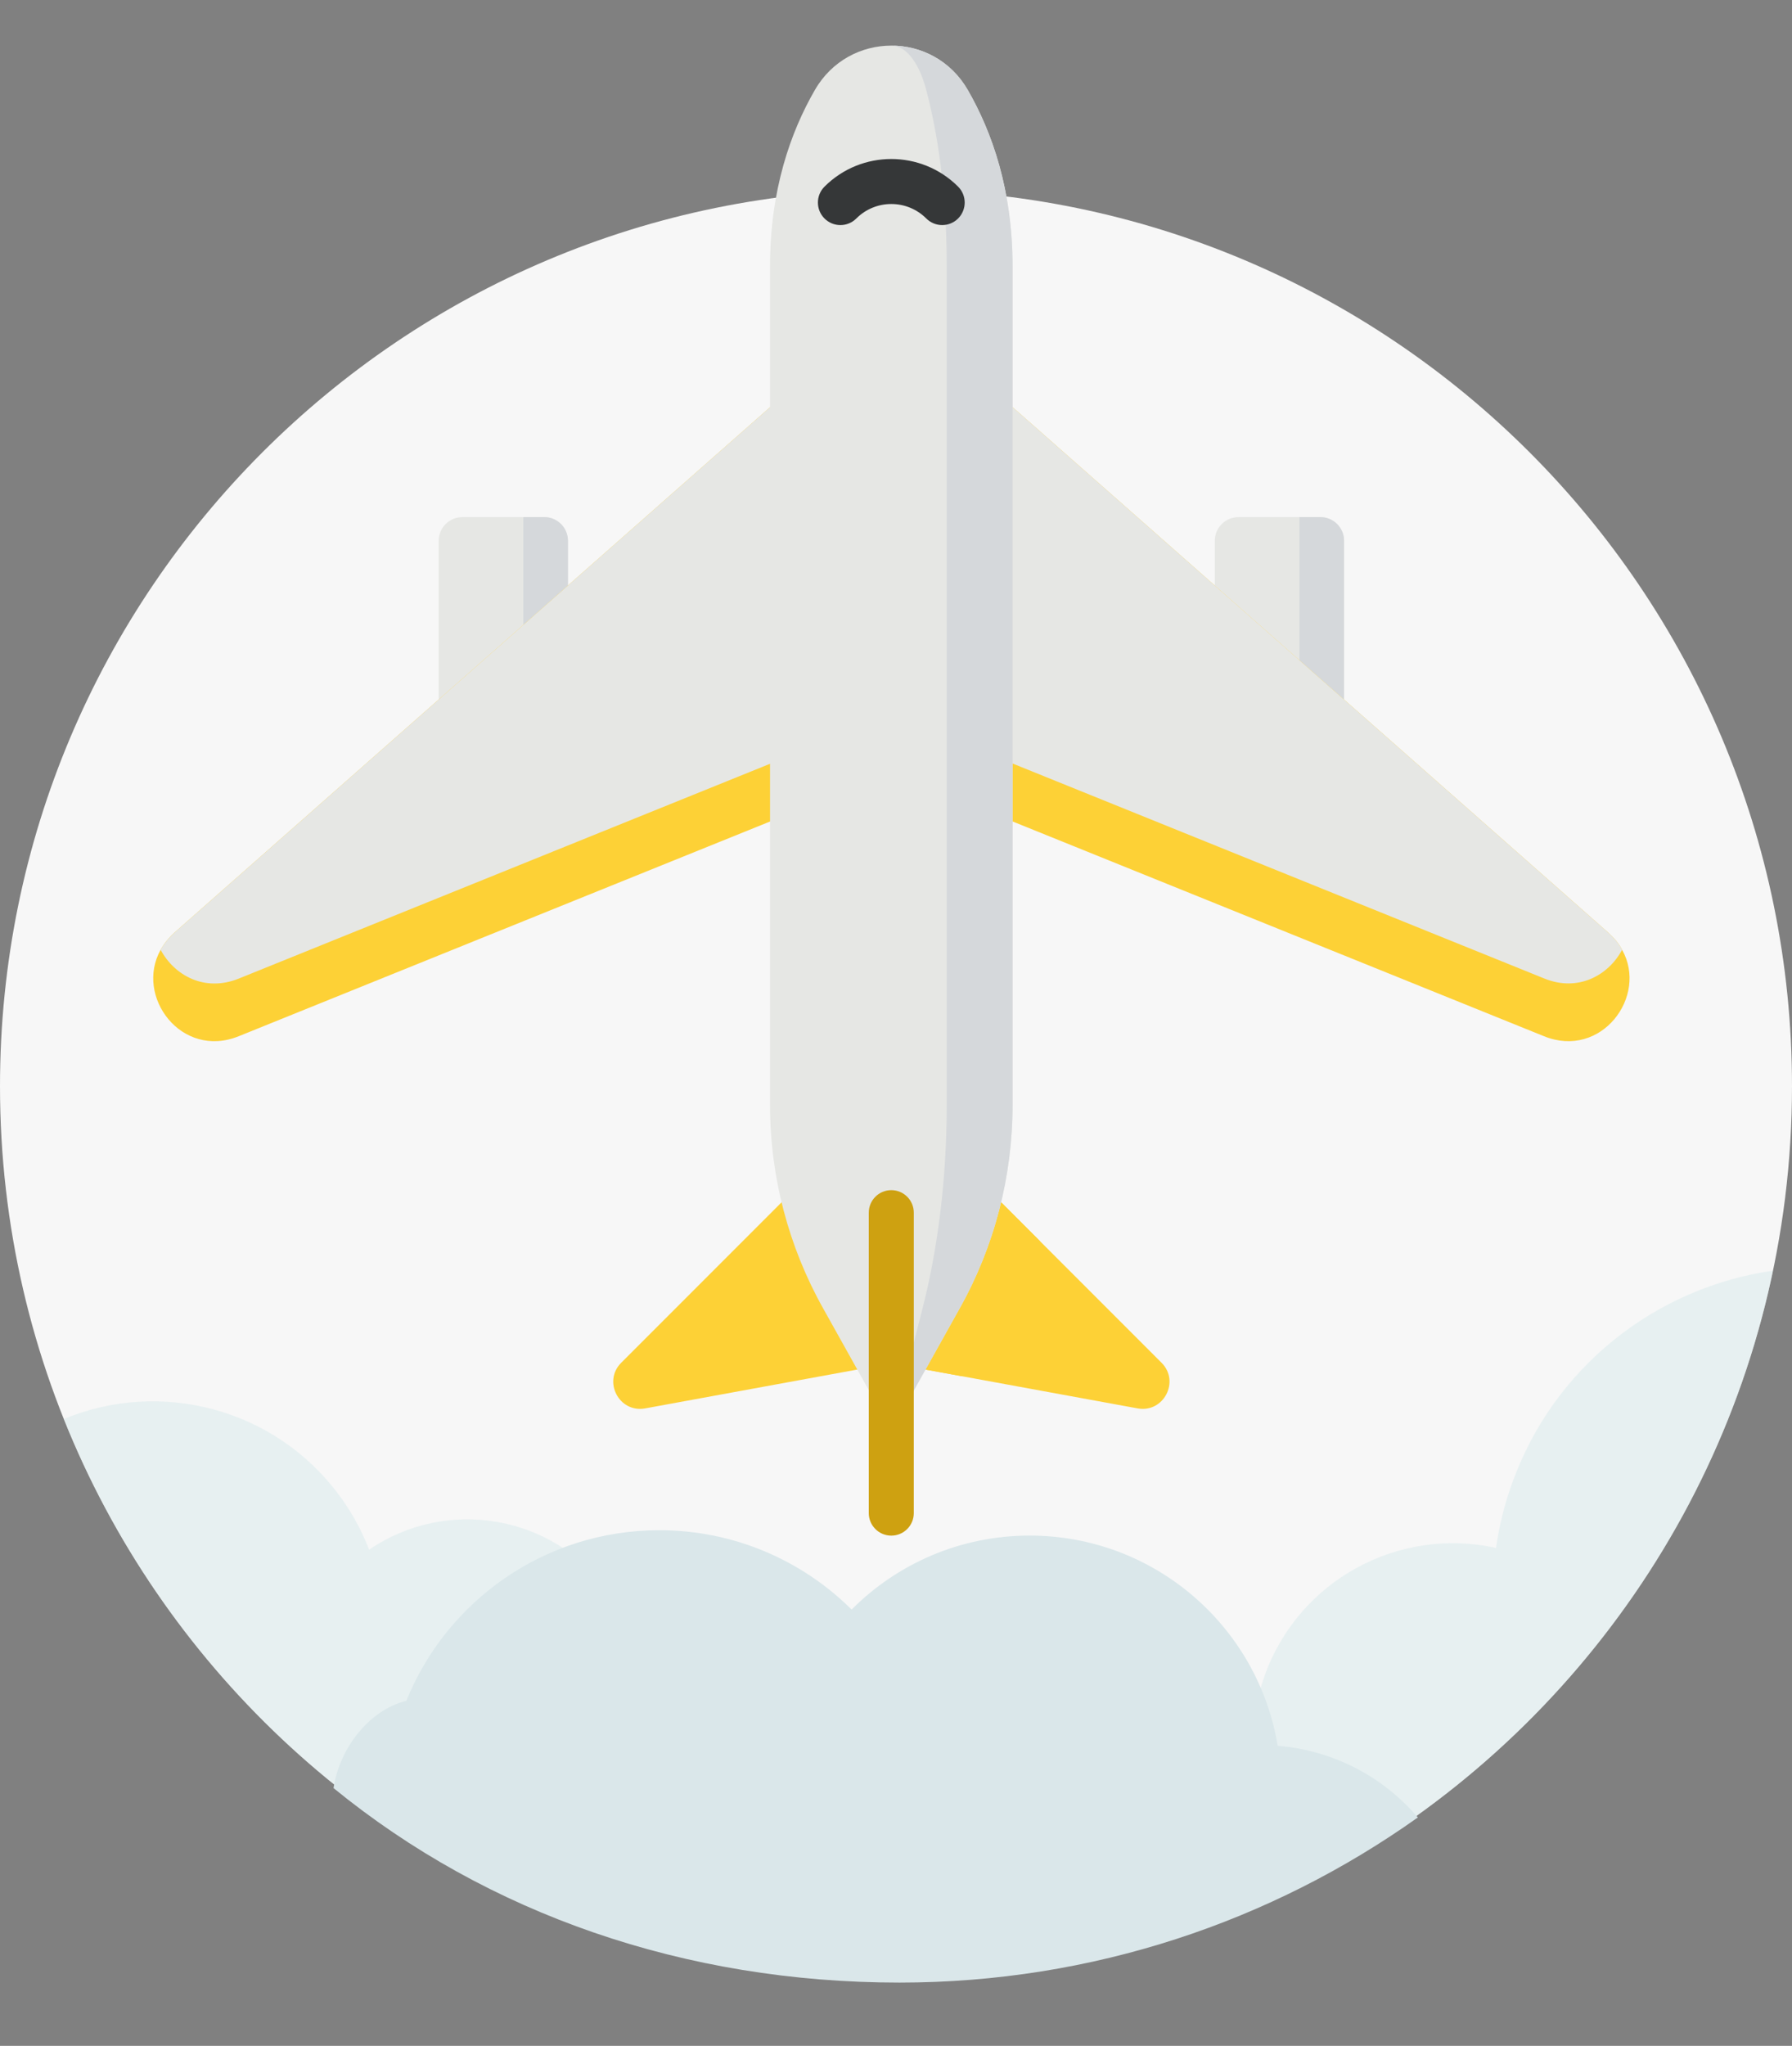 <?xml version="1.0" encoding="utf-8"?>
<!-- Generator: Adobe Illustrator 18.0.0, SVG Export Plug-In . SVG Version: 6.00 Build 0)  -->
<!DOCTYPE svg PUBLIC "-//W3C//DTD SVG 1.1//EN" "http://www.w3.org/Graphics/SVG/1.1/DTD/svg11.dtd">
<svg version="1.1" id="Layer_1" xmlns="http://www.w3.org/2000/svg" xmlns:xlink="http://www.w3.org/1999/xlink" x="0px" y="0px"
	 viewBox="0 -30 283.46 323.46" enable-background="new 0 -0 283.46 283.46" xml:space="preserve">
<rect x="0" y="-30" width="283.46" height="323.46" fill="#808080" stroke="none"/>
<g>
	<path fill="#F7F7F7" d="M283.46,141.73c0,47.722-23.586,89.935-59.736,115.618
		c-23.145,16.443-53.932,7.288-84.485,7.288c-34.15,0-62.987,6.746-87.457-13.371
		C20.165,225.271,0,185.855,0,141.73C0,63.455,63.455,0,141.73,0S283.46,63.455,283.46,141.73z"/>
	<path opacity="0.5" fill="#D9EBED" enable-background="new    " d="M223.724,257.348
		c28.576-20.302,49.298-50.934,56.728-86.45c-18.357,2.626-34.677,15.083-41.326,33.767
		c-1.186,3.331-2.007,6.702-2.487,10.072c-15.36-3.418-31.214,5.064-36.626,20.268
		c-0.407,1.146-0.739,2.301-1.008,3.459c-1.904-1.256-3.985-2.308-6.229-3.106
		c-15.02-5.346-31.529,2.497-36.874,17.517c-1.457,4.094-1.929,8.296-1.549,12.354
		C179.746,266.962,204.398,271.078,223.724,257.348z"/>
	<path opacity="0.5" fill="#D9EBED" enable-background="new    " d="M96.116,221.445
		c-8.825-11.993-25.523-14.762-37.725-6.435c-1.148-2.964-2.695-5.828-4.67-8.512
		c-10.221-13.891-28.371-18.477-43.616-12.145c8.938,22.337,23.385,41.873,41.676,56.912
		c9.199,7.563,19.015,11.328,29.498,13.084c3.144-0.871,6.186-2.315,8.97-4.363
		C102.512,250.963,105.139,233.708,96.116,221.445z"/>
	<g>
		<path fill="#DAE7EA" d="M202.109,246.026c-3.119-18.858-19.492-33.241-39.234-33.241
			c-11.006,0-20.967,4.471-28.169,11.695c-7.804-7.751-18.551-12.543-30.419-12.543
			c-18.109,0-33.603,11.155-40.012,26.965c-5.991,1.505-10.583,7.609-11.518,13.806
			c24.407,19.912,55.57,30.752,89.527,30.752c30.553,0,58.848-9.669,81.993-26.112
			C218.829,250.976,210.971,246.728,202.109,246.026z"/>
	</g>
</g>
<g>
	<g>
		<path fill="#E6E7E4" d="M192.158,62.573v-7.07c0-2.067,1.675-3.743,3.743-3.743h12.96
			c2.067,0,3.743,1.675,3.743,3.743v25.107"/>
		<path fill="#E6E7E4" d="M69.393,80.61V55.503c0-2.067,1.675-3.743,3.743-3.743h12.96
			c2.067,0,3.743,1.675,3.743,3.743v7.07"/>
	</g>
	<g>
		<path fill="#D5D8DB" d="M205.549,88.868h7.055v-33.366c0-2.067-1.675-3.743-3.743-3.743h-3.313V88.868z"/>
		<path fill="#D5D8DB" d="M82.783,88.868h7.055v-33.366c0-2.067-1.675-3.743-3.743-3.743h-3.313V88.868z"/>
	</g>
	<path fill="#FDD136" d="M102.033,192.679l33.586-6.147h10.76l5.767,1.054l27.819,5.093
		c4.106,0.736,6.711-4.277,3.773-7.215l-19.195-19.195l-6.213-6.213h-34.663L98.26,185.465
		C95.322,188.403,97.923,193.415,102.033,192.679z"/>
	<g>
		<path fill="#FDD136" d="M27.627,117.427c-0.945,0.85-1.676,1.77-2.219,2.739
			c-4.131,7.39,3.305,17.329,12.347,13.67l84.047-33.949h38.388l84.047,33.949
			c9.042,3.659,16.502-6.303,12.347-13.669c-0.496-0.968-1.251-1.865-2.196-2.715l-94.222-83.079h-38.34
			L27.627,117.427z"/>
		<path fill="#FDD136" d="M140.366,160.057v26.476h6.014l5.767,1.054
			c5.454-5.05,9.858-14.733,12.398-21.316l-6.213-6.213H140.366z"/>
	</g>
	<path fill="#E6E7E4" d="M25.407,120.168c2.174,4.058,6.963,6.726,12.35,4.557l84.069-33.975l5.359-0.005
		l33.007-0.019l5.354,2.164l78.715,31.811c5.359,2.193,10.176-0.498,12.322-4.533
		c-0.494-0.968-1.248-1.865-2.193-2.715l-88.844-78.34l-5.378-4.742h-38.342L27.628,117.429
		C26.684,118.279,25.953,119.2,25.407,120.168z"/>
	<polygon display="none" fill="#CEA111" points="127.185,34.371 127.185,90.745 160.192,90.726 165.546,92.89 
		165.546,39.113 160.168,34.371 	"/>
	<path fill="#E6E7E4" d="M137.697,190.274l-7.479-13.388c-5.509-9.816-8.414-20.901-8.414-32.152V12.083
		c0-12.051,3.267-21.239,7.105-27.875c5.399-9.334,18.779-9.33,24.169,0.009
		c3.829,6.636,7.088,15.82,7.088,27.866V144.733c0,11.252-2.871,22.336-8.38,32.152l-7.479,13.388
		v0.033"/>
	<g>
		<path fill="#D5D8DB" d="M145.922,176.885l-3.417,13.39v0.024l1.804,0.009v-0.033l7.476-13.39
			c5.511-9.816,8.382-20.899,8.382-32.152V12.084c0-12.046-3.256-21.231-7.086-27.866
			c-2.696-4.67-7.395-7.011-12.089-7.011c2.145,0.005,4.286,2.345,5.52,7.011
			c1.751,6.636,3.242,15.82,3.242,27.866V144.733C149.753,155.987,148.438,167.07,145.922,176.885z"/>
		<polygon fill="#D5D8DB" points="140.986,190.289 142.505,190.308 142.505,190.299 		"/>
	</g>
	<g>
		<path fill="#CEA111" d="M140.985,212.793c1.966,0,3.56-1.594,3.56-3.56v-47.503
			c0-1.966-1.593-3.56-3.56-3.56c-1.966,0-3.56,1.594-3.56,3.56v47.503
			C137.425,211.199,139.019,212.793,140.985,212.793z"/>
		<path fill="#353738" d="M132.935,5.587c0.911,0,1.822-0.347,2.518-1.043c3.051-3.051,8.015-3.051,11.066,0
			c1.391,1.39,3.644,1.39,5.035,0c1.39-1.39,1.39-3.644,0-5.034
			c-5.827-5.827-15.308-5.827-21.135,0c-1.39,1.39-1.39,3.644,0,5.034
			C131.112,5.24,132.024,5.587,132.935,5.587z"/>
	</g>
</g>
</svg>
